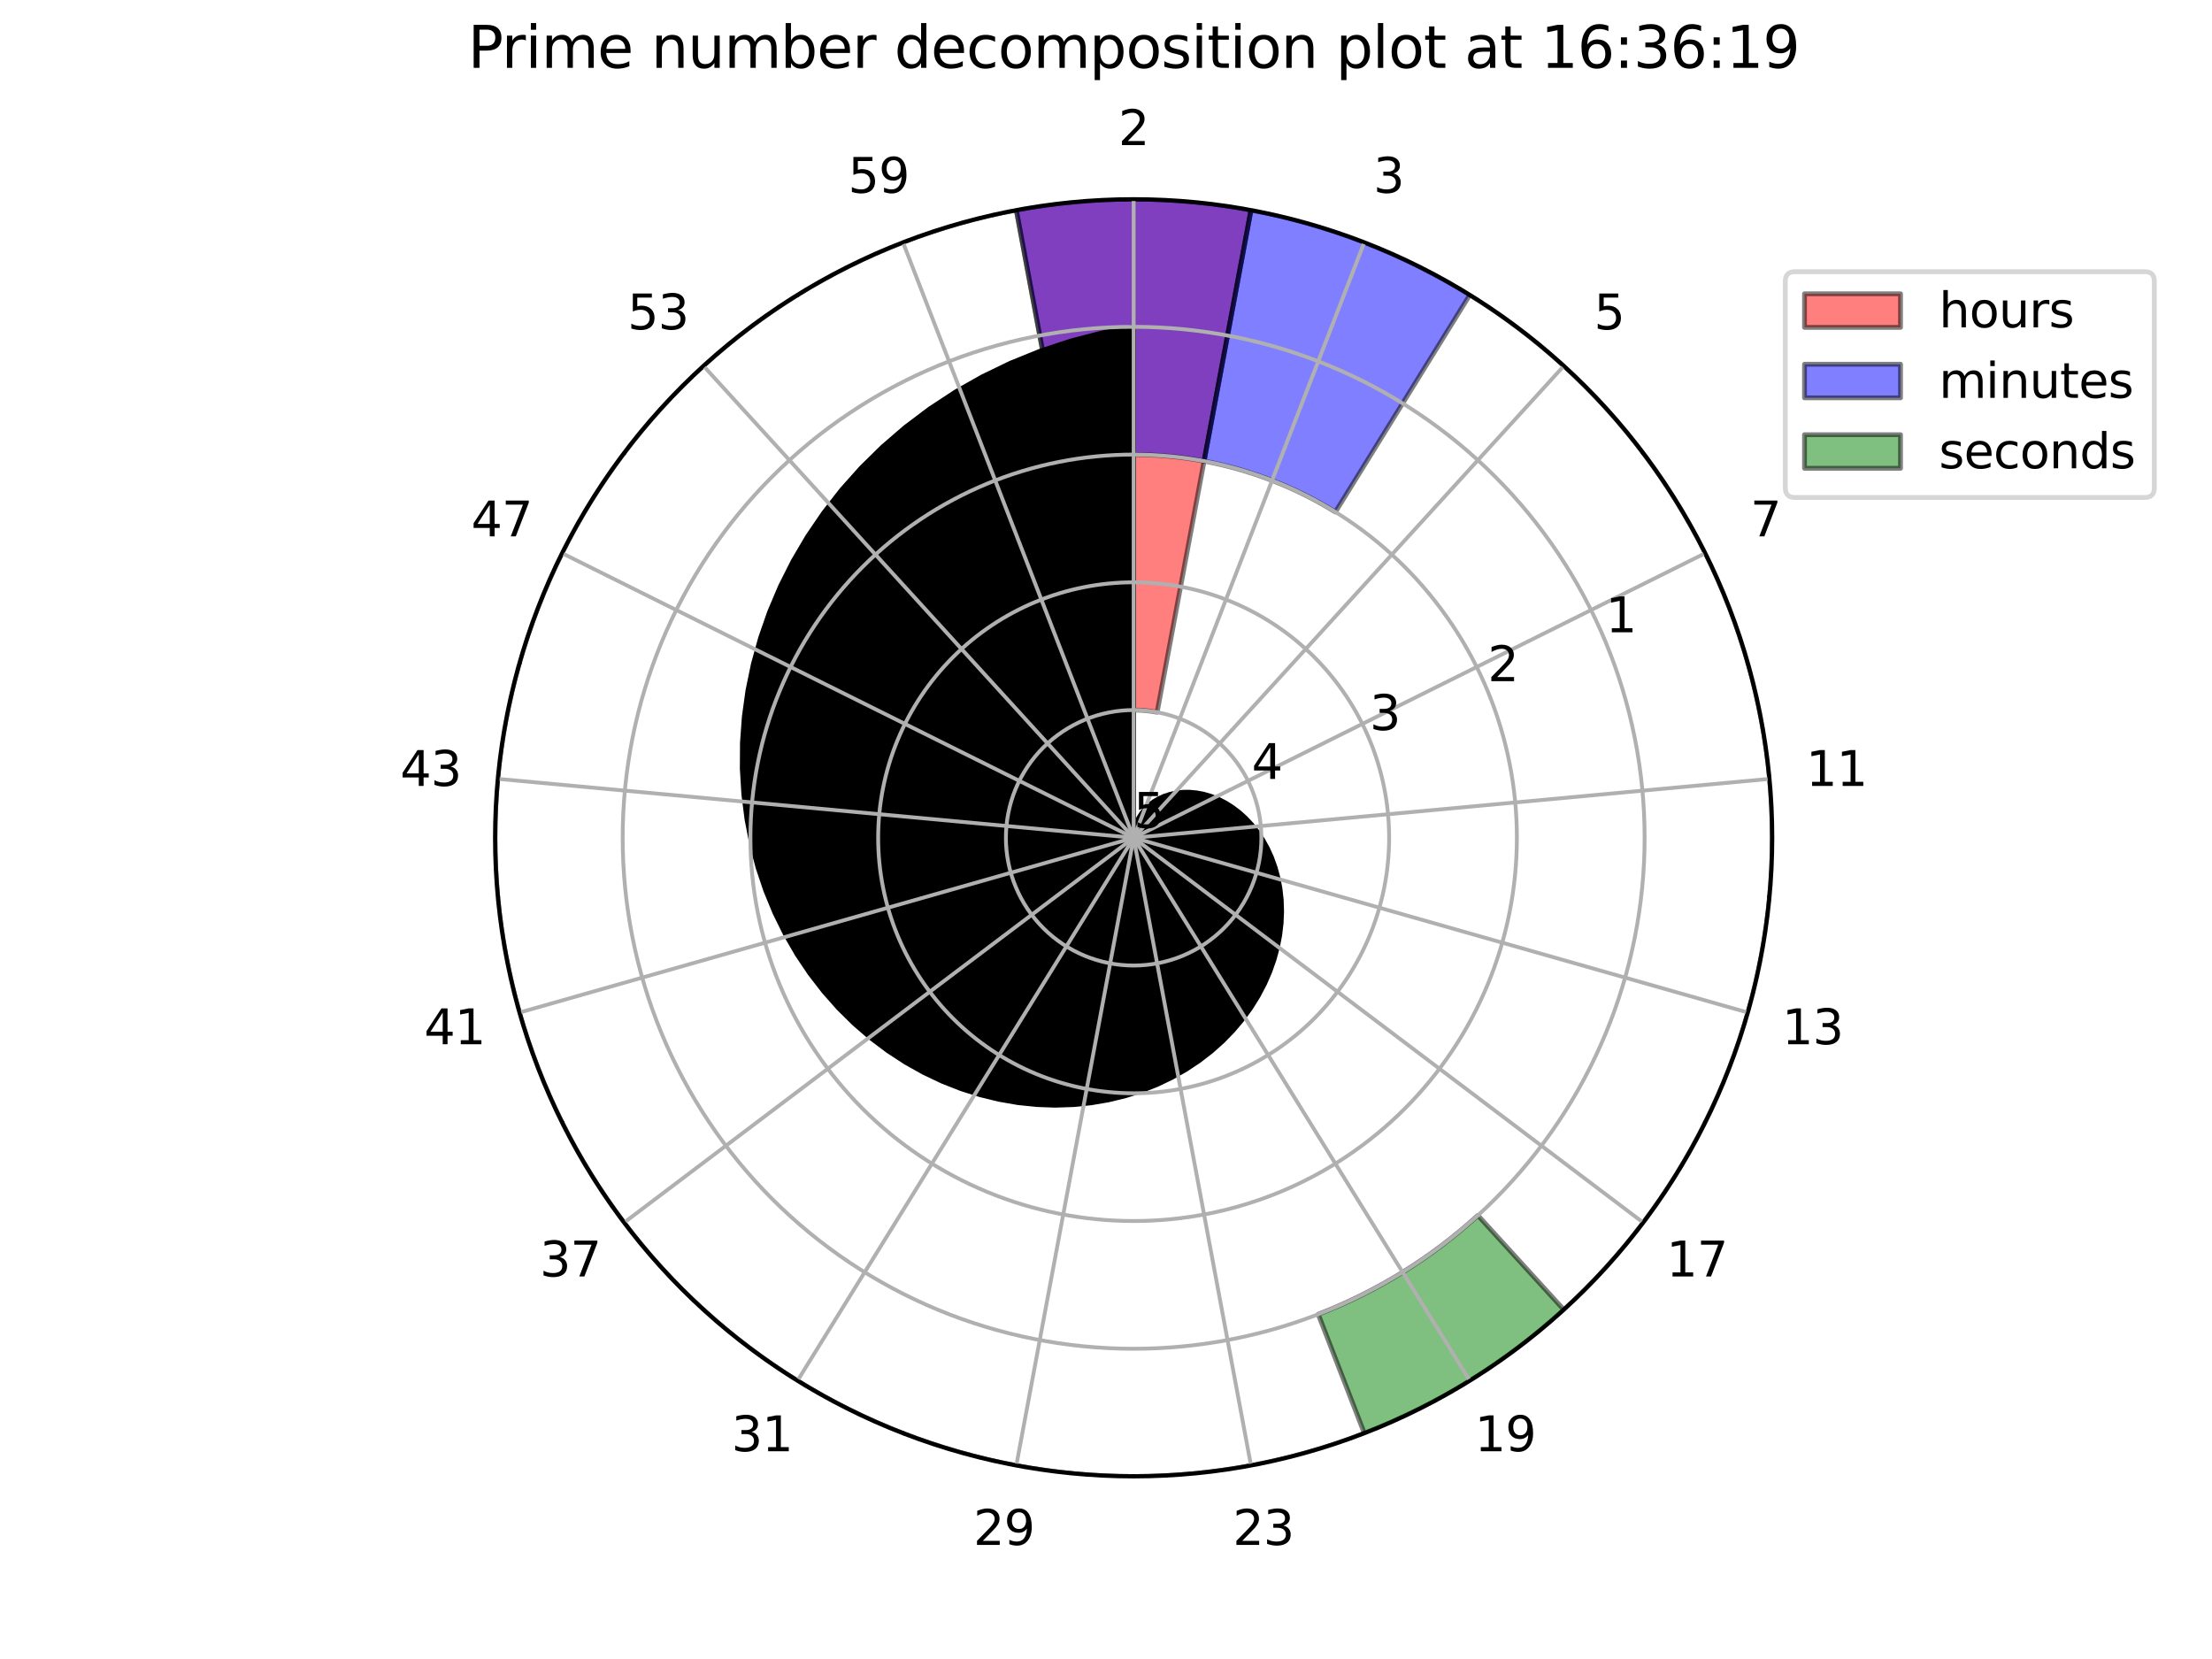 <?xml version="1.0" encoding="utf-8" standalone="no"?>
<!DOCTYPE svg PUBLIC "-//W3C//DTD SVG 1.1//EN"
  "http://www.w3.org/Graphics/SVG/1.1/DTD/svg11.dtd">
<svg xmlns:xlink="http://www.w3.org/1999/xlink" width="460.8pt" height="345.6pt" viewBox="0 0 460.8 345.6" xmlns="http://www.w3.org/2000/svg" version="1.1">
 <defs>
  <style type="text/css">*{stroke-linejoin: round; stroke-linecap: butt}</style>
 </defs>
 <g id="figure_1">
  <g id="patch_1">
   <path d="M 0 345.6 
L 460.8 345.6 
L 460.8 0 
L 0 0 
z
" style="fill: #ffffff"/>
  </g>
  <g id="axes_1">
   <g id="patch_2">
    <path d="M 369.216 174.528 
C 369.216 157.055 365.774 139.752 359.088 123.61 
C 352.401 107.467 342.6 92.798 330.245 80.443 
C 317.89 68.088 303.221 58.287 287.078 51.6 
C 270.936 44.914 253.633 41.472 236.16 41.472 
C 218.687 41.472 201.384 44.914 185.242 51.6 
C 169.099 58.287 154.43 68.088 142.075 80.443 
C 129.72 92.798 119.919 107.467 113.232 123.61 
C 106.546 139.752 103.104 157.055 103.104 174.528 
C 103.104 192.001 106.546 209.304 113.232 225.446 
C 119.919 241.589 129.72 256.258 142.075 268.613 
C 154.43 280.968 169.099 290.769 185.242 297.456 
C 201.384 304.142 218.687 307.584 236.16 307.584 
C 253.633 307.584 270.936 304.142 287.078 297.456 
C 303.221 290.769 317.89 280.968 330.245 268.613 
C 342.6 256.258 352.401 241.589 359.088 225.446 
C 365.774 209.304 369.216 192.001 369.216 174.528 
M 236.16 174.528 
C 236.16 174.528 236.16 174.528 236.16 174.528 
C 236.16 174.528 236.16 174.528 236.16 174.528 
C 236.16 174.528 236.16 174.528 236.16 174.528 
C 236.16 174.528 236.16 174.528 236.16 174.528 
C 236.16 174.528 236.16 174.528 236.16 174.528 
C 236.16 174.528 236.16 174.528 236.16 174.528 
C 236.16 174.528 236.16 174.528 236.16 174.528 
C 236.16 174.528 236.16 174.528 236.16 174.528 
C 236.16 174.528 236.16 174.528 236.16 174.528 
C 236.16 174.528 236.16 174.528 236.16 174.528 
C 236.16 174.528 236.16 174.528 236.16 174.528 
C 236.16 174.528 236.16 174.528 236.16 174.528 
C 236.16 174.528 236.16 174.528 236.16 174.528 
C 236.16 174.528 236.16 174.528 236.16 174.528 
C 236.16 174.528 236.16 174.528 236.16 174.528 
C 236.16 174.528 236.16 174.528 236.16 174.528 
z
" style="fill: #ffffff"/>
   </g>
   <g id="patch_3">
    <path d="M 260.609 43.738 
C 252.547 42.23 244.362 41.472 236.16 41.472 
C 227.958 41.472 219.773 42.23 211.711 43.738 
L 231.27 148.37 
C 232.883 148.068 234.52 147.917 236.16 147.917 
C 237.8 147.917 239.437 148.068 241.05 148.37 
z
" clip-path="url(#pd2ac10cad8)" style="fill: #ff0000; opacity: 0.5; stroke: #000000; stroke-linejoin: miter"/>
   </g>
   <g id="patch_4">
    <path d="M 306.205 61.402 
C 299.231 57.084 291.874 53.42 284.225 50.457 
C 276.577 47.494 268.671 45.245 260.609 43.738 
L 260.609 43.738 
C 268.671 45.245 276.577 47.494 284.225 50.457 
C 291.874 53.42 299.231 57.084 306.205 61.402 
z
" clip-path="url(#pd2ac10cad8)" style="fill: #ff0000; opacity: 0.5; stroke: #000000; stroke-linejoin: miter"/>
   </g>
   <g id="patch_5">
    <path d="M 342.341 94.344 
C 337.398 87.798 331.861 81.724 325.799 76.198 
C 319.738 70.673 313.178 65.719 306.205 61.402 
L 306.205 61.402 
C 313.178 65.719 319.738 70.673 325.799 76.198 
C 331.861 81.724 337.398 87.798 342.341 94.344 
z
" clip-path="url(#pd2ac10cad8)" style="fill: #ff0000; opacity: 0.5; stroke: #000000; stroke-linejoin: miter"/>
   </g>
   <g id="patch_6">
    <path d="M 364.137 138.115 
C 361.892 130.227 358.923 122.562 355.267 115.22 
C 351.611 107.878 347.284 100.889 342.341 94.344 
L 342.341 94.344 
C 347.284 100.889 351.611 107.878 355.267 115.22 
C 358.923 122.562 361.892 130.227 364.137 138.115 
z
" clip-path="url(#pd2ac10cad8)" style="fill: #ff0000; opacity: 0.5; stroke: #000000; stroke-linejoin: miter"/>
   </g>
   <g id="patch_7">
    <path d="M 368.648 186.805 
C 369.405 178.638 369.405 170.418 368.648 162.251 
C 367.892 154.084 366.381 146.004 364.137 138.115 
L 364.137 138.115 
C 366.381 146.004 367.892 154.084 368.648 162.251 
C 369.405 170.418 369.405 178.638 368.648 186.805 
z
" clip-path="url(#pd2ac10cad8)" style="fill: #ff0000; opacity: 0.5; stroke: #000000; stroke-linejoin: miter"/>
   </g>
   <g id="patch_8">
    <path d="M 355.267 233.836 
C 358.923 226.494 361.892 218.829 364.137 210.941 
C 366.381 203.052 367.892 194.972 368.648 186.805 
L 368.648 186.805 
C 367.892 194.972 366.381 203.052 364.137 210.941 
C 361.892 218.829 358.923 226.494 355.267 233.836 
z
" clip-path="url(#pd2ac10cad8)" style="fill: #ff0000; opacity: 0.5; stroke: #000000; stroke-linejoin: miter"/>
   </g>
   <g id="patch_9">
    <path d="M 325.799 272.858 
C 331.861 267.332 337.398 261.258 342.341 254.712 
C 347.284 248.167 351.611 241.178 355.267 233.836 
L 355.267 233.836 
C 351.611 241.178 347.284 248.167 342.341 254.712 
C 337.398 261.258 331.861 267.332 325.799 272.858 
z
" clip-path="url(#pd2ac10cad8)" style="fill: #ff0000; opacity: 0.5; stroke: #000000; stroke-linejoin: miter"/>
   </g>
   <g id="patch_10">
    <path d="M 284.225 298.599 
C 291.874 295.636 299.231 291.972 306.205 287.654 
C 313.178 283.337 319.738 278.383 325.799 272.858 
L 325.799 272.858 
C 319.738 278.383 313.178 283.337 306.205 287.654 
C 299.231 291.972 291.874 295.636 284.225 298.599 
z
" clip-path="url(#pd2ac10cad8)" style="fill: #ff0000; opacity: 0.5; stroke: #000000; stroke-linejoin: miter"/>
   </g>
   <g id="patch_11">
    <path d="M 236.16 307.584 
C 244.362 307.584 252.547 306.826 260.609 305.318 
C 268.671 303.811 276.577 301.562 284.225 298.599 
L 284.225 298.599 
C 276.577 301.562 268.671 303.811 260.609 305.318 
C 252.547 306.826 244.362 307.584 236.16 307.584 
z
" clip-path="url(#pd2ac10cad8)" style="fill: #ff0000; opacity: 0.5; stroke: #000000; stroke-linejoin: miter"/>
   </g>
   <g id="patch_12">
    <path d="M 188.095 298.599 
C 195.743 301.562 203.649 303.811 211.711 305.318 
C 219.773 306.826 227.958 307.584 236.16 307.584 
L 236.16 307.584 
C 227.958 307.584 219.773 306.826 211.711 305.318 
C 203.649 303.811 195.743 301.562 188.095 298.599 
z
" clip-path="url(#pd2ac10cad8)" style="fill: #ff0000; opacity: 0.5; stroke: #000000; stroke-linejoin: miter"/>
   </g>
   <g id="patch_13">
    <path d="M 146.521 272.858 
C 152.582 278.383 159.142 283.337 166.115 287.654 
C 173.089 291.972 180.446 295.636 188.095 298.599 
L 188.095 298.599 
C 180.446 295.636 173.089 291.972 166.115 287.654 
C 159.142 283.337 152.582 278.383 146.521 272.858 
z
" clip-path="url(#pd2ac10cad8)" style="fill: #ff0000; opacity: 0.5; stroke: #000000; stroke-linejoin: miter"/>
   </g>
   <g id="patch_14">
    <path d="M 117.053 233.836 
C 120.709 241.178 125.036 248.167 129.979 254.712 
C 134.922 261.258 140.459 267.332 146.521 272.858 
L 146.521 272.858 
C 140.459 267.332 134.922 261.258 129.979 254.712 
C 125.036 248.167 120.709 241.178 117.053 233.836 
z
" clip-path="url(#pd2ac10cad8)" style="fill: #ff0000; opacity: 0.5; stroke: #000000; stroke-linejoin: miter"/>
   </g>
   <g id="patch_15">
    <path d="M 103.672 186.805 
C 104.428 194.972 105.939 203.052 108.183 210.941 
C 110.428 218.829 113.397 226.494 117.053 233.836 
L 117.053 233.836 
C 113.397 226.494 110.428 218.829 108.183 210.941 
C 105.939 203.052 104.428 194.972 103.672 186.805 
z
" clip-path="url(#pd2ac10cad8)" style="fill: #ff0000; opacity: 0.5; stroke: #000000; stroke-linejoin: miter"/>
   </g>
   <g id="patch_16">
    <path d="M 108.183 138.115 
C 105.939 146.004 104.428 154.084 103.672 162.251 
C 102.915 170.418 102.915 178.638 103.672 186.805 
L 103.672 186.805 
C 102.915 178.638 102.915 170.418 103.672 162.251 
C 104.428 154.084 105.939 146.004 108.183 138.115 
z
" clip-path="url(#pd2ac10cad8)" style="fill: #ff0000; opacity: 0.5; stroke: #000000; stroke-linejoin: miter"/>
   </g>
   <g id="patch_17">
    <path d="M 129.979 94.344 
C 125.036 100.889 120.709 107.878 117.053 115.22 
C 113.397 122.562 110.428 130.227 108.183 138.115 
L 108.183 138.115 
C 110.428 130.227 113.397 122.562 117.053 115.22 
C 120.709 107.878 125.036 100.889 129.979 94.344 
z
" clip-path="url(#pd2ac10cad8)" style="fill: #ff0000; opacity: 0.5; stroke: #000000; stroke-linejoin: miter"/>
   </g>
   <g id="patch_18">
    <path d="M 166.115 61.402 
C 159.142 65.719 152.582 70.673 146.521 76.198 
C 140.459 81.724 134.922 87.798 129.979 94.344 
L 129.979 94.344 
C 134.922 87.798 140.459 81.724 146.521 76.198 
C 152.582 70.673 159.142 65.719 166.115 61.402 
z
" clip-path="url(#pd2ac10cad8)" style="fill: #ff0000; opacity: 0.5; stroke: #000000; stroke-linejoin: miter"/>
   </g>
   <g id="patch_19">
    <path d="M 211.711 43.738 
C 203.649 45.245 195.743 47.494 188.095 50.457 
C 180.446 53.42 173.089 57.084 166.115 61.402 
L 166.115 61.402 
C 173.089 57.084 180.446 53.42 188.095 50.457 
C 195.743 47.494 203.649 45.245 211.711 43.738 
z
" clip-path="url(#pd2ac10cad8)" style="fill: #ff0000; opacity: 0.5; stroke: #000000; stroke-linejoin: miter"/>
   </g>
   <g id="patch_20">
    <path d="M 260.609 43.738 
C 252.547 42.23 244.362 41.472 236.16 41.472 
C 227.958 41.472 219.773 42.23 211.711 43.738 
L 221.491 96.054 
C 226.328 95.149 231.239 94.694 236.16 94.694 
C 241.081 94.694 245.992 95.149 250.829 96.054 
z
" clip-path="url(#pd2ac10cad8)" style="fill: #0000ff; opacity: 0.5; stroke: #000000; stroke-linejoin: miter"/>
   </g>
   <g id="patch_21">
    <path d="M 306.205 61.402 
C 299.231 57.084 291.874 53.42 284.225 50.457 
C 276.577 47.494 268.671 45.245 260.609 43.738 
L 250.829 96.054 
C 255.667 96.958 260.41 98.308 264.999 100.085 
C 269.588 101.863 274.003 104.061 278.187 106.652 
z
" clip-path="url(#pd2ac10cad8)" style="fill: #0000ff; opacity: 0.5; stroke: #000000; stroke-linejoin: miter"/>
   </g>
   <g id="patch_22">
    <path d="M 342.341 94.344 
C 337.398 87.798 331.861 81.724 325.799 76.198 
C 319.738 70.673 313.178 65.719 306.205 61.402 
L 306.205 61.402 
C 313.178 65.719 319.738 70.673 325.799 76.198 
C 331.861 81.724 337.398 87.798 342.341 94.344 
z
" clip-path="url(#pd2ac10cad8)" style="fill: #0000ff; opacity: 0.5; stroke: #000000; stroke-linejoin: miter"/>
   </g>
   <g id="patch_23">
    <path d="M 364.137 138.115 
C 361.892 130.227 358.923 122.562 355.267 115.22 
C 351.611 107.878 347.284 100.889 342.341 94.344 
L 342.341 94.344 
C 347.284 100.889 351.611 107.878 355.267 115.22 
C 358.923 122.562 361.892 130.227 364.137 138.115 
z
" clip-path="url(#pd2ac10cad8)" style="fill: #0000ff; opacity: 0.5; stroke: #000000; stroke-linejoin: miter"/>
   </g>
   <g id="patch_24">
    <path d="M 368.648 186.805 
C 369.405 178.638 369.405 170.418 368.648 162.251 
C 367.892 154.084 366.381 146.004 364.137 138.115 
L 364.137 138.115 
C 366.381 146.004 367.892 154.084 368.648 162.251 
C 369.405 170.418 369.405 178.638 368.648 186.805 
z
" clip-path="url(#pd2ac10cad8)" style="fill: #0000ff; opacity: 0.5; stroke: #000000; stroke-linejoin: miter"/>
   </g>
   <g id="patch_25">
    <path d="M 355.267 233.836 
C 358.923 226.494 361.892 218.829 364.137 210.941 
C 366.381 203.052 367.892 194.972 368.648 186.805 
L 368.648 186.805 
C 367.892 194.972 366.381 203.052 364.137 210.941 
C 361.892 218.829 358.923 226.494 355.267 233.836 
z
" clip-path="url(#pd2ac10cad8)" style="fill: #0000ff; opacity: 0.5; stroke: #000000; stroke-linejoin: miter"/>
   </g>
   <g id="patch_26">
    <path d="M 325.799 272.858 
C 331.861 267.332 337.398 261.258 342.341 254.712 
C 347.284 248.167 351.611 241.178 355.267 233.836 
L 355.267 233.836 
C 351.611 241.178 347.284 248.167 342.341 254.712 
C 337.398 261.258 331.861 267.332 325.799 272.858 
z
" clip-path="url(#pd2ac10cad8)" style="fill: #0000ff; opacity: 0.5; stroke: #000000; stroke-linejoin: miter"/>
   </g>
   <g id="patch_27">
    <path d="M 284.225 298.599 
C 291.874 295.636 299.231 291.972 306.205 287.654 
C 313.178 283.337 319.738 278.383 325.799 272.858 
L 325.799 272.858 
C 319.738 278.383 313.178 283.337 306.205 287.654 
C 299.231 291.972 291.874 295.636 284.225 298.599 
z
" clip-path="url(#pd2ac10cad8)" style="fill: #0000ff; opacity: 0.5; stroke: #000000; stroke-linejoin: miter"/>
   </g>
   <g id="patch_28">
    <path d="M 236.16 307.584 
C 244.362 307.584 252.547 306.826 260.609 305.318 
C 268.671 303.811 276.577 301.562 284.225 298.599 
L 284.225 298.599 
C 276.577 301.562 268.671 303.811 260.609 305.318 
C 252.547 306.826 244.362 307.584 236.16 307.584 
z
" clip-path="url(#pd2ac10cad8)" style="fill: #0000ff; opacity: 0.5; stroke: #000000; stroke-linejoin: miter"/>
   </g>
   <g id="patch_29">
    <path d="M 188.095 298.599 
C 195.743 301.562 203.649 303.811 211.711 305.318 
C 219.773 306.826 227.958 307.584 236.16 307.584 
L 236.16 307.584 
C 227.958 307.584 219.773 306.826 211.711 305.318 
C 203.649 303.811 195.743 301.562 188.095 298.599 
z
" clip-path="url(#pd2ac10cad8)" style="fill: #0000ff; opacity: 0.5; stroke: #000000; stroke-linejoin: miter"/>
   </g>
   <g id="patch_30">
    <path d="M 146.521 272.858 
C 152.582 278.383 159.142 283.337 166.115 287.654 
C 173.089 291.972 180.446 295.636 188.095 298.599 
L 188.095 298.599 
C 180.446 295.636 173.089 291.972 166.115 287.654 
C 159.142 283.337 152.582 278.383 146.521 272.858 
z
" clip-path="url(#pd2ac10cad8)" style="fill: #0000ff; opacity: 0.5; stroke: #000000; stroke-linejoin: miter"/>
   </g>
   <g id="patch_31">
    <path d="M 117.053 233.836 
C 120.709 241.178 125.036 248.167 129.979 254.712 
C 134.922 261.258 140.459 267.332 146.521 272.858 
L 146.521 272.858 
C 140.459 267.332 134.922 261.258 129.979 254.712 
C 125.036 248.167 120.709 241.178 117.053 233.836 
z
" clip-path="url(#pd2ac10cad8)" style="fill: #0000ff; opacity: 0.5; stroke: #000000; stroke-linejoin: miter"/>
   </g>
   <g id="patch_32">
    <path d="M 103.672 186.805 
C 104.428 194.972 105.939 203.052 108.183 210.941 
C 110.428 218.829 113.397 226.494 117.053 233.836 
L 117.053 233.836 
C 113.397 226.494 110.428 218.829 108.183 210.941 
C 105.939 203.052 104.428 194.972 103.672 186.805 
z
" clip-path="url(#pd2ac10cad8)" style="fill: #0000ff; opacity: 0.5; stroke: #000000; stroke-linejoin: miter"/>
   </g>
   <g id="patch_33">
    <path d="M 108.183 138.115 
C 105.939 146.004 104.428 154.084 103.672 162.251 
C 102.915 170.418 102.915 178.638 103.672 186.805 
L 103.672 186.805 
C 102.915 178.638 102.915 170.418 103.672 162.251 
C 104.428 154.084 105.939 146.004 108.183 138.115 
z
" clip-path="url(#pd2ac10cad8)" style="fill: #0000ff; opacity: 0.5; stroke: #000000; stroke-linejoin: miter"/>
   </g>
   <g id="patch_34">
    <path d="M 129.979 94.344 
C 125.036 100.889 120.709 107.878 117.053 115.22 
C 113.397 122.562 110.428 130.227 108.183 138.115 
L 108.183 138.115 
C 110.428 130.227 113.397 122.562 117.053 115.22 
C 120.709 107.878 125.036 100.889 129.979 94.344 
z
" clip-path="url(#pd2ac10cad8)" style="fill: #0000ff; opacity: 0.5; stroke: #000000; stroke-linejoin: miter"/>
   </g>
   <g id="patch_35">
    <path d="M 166.115 61.402 
C 159.142 65.719 152.582 70.673 146.521 76.198 
C 140.459 81.724 134.922 87.798 129.979 94.344 
L 129.979 94.344 
C 134.922 87.798 140.459 81.724 146.521 76.198 
C 152.582 70.673 159.142 65.719 166.115 61.402 
z
" clip-path="url(#pd2ac10cad8)" style="fill: #0000ff; opacity: 0.5; stroke: #000000; stroke-linejoin: miter"/>
   </g>
   <g id="patch_36">
    <path d="M 211.711 43.738 
C 203.649 45.245 195.743 47.494 188.095 50.457 
C 180.446 53.42 173.089 57.084 166.115 61.402 
L 166.115 61.402 
C 173.089 57.084 180.446 53.42 188.095 50.457 
C 195.743 47.494 203.649 45.245 211.711 43.738 
z
" clip-path="url(#pd2ac10cad8)" style="fill: #0000ff; opacity: 0.5; stroke: #000000; stroke-linejoin: miter"/>
   </g>
   <g id="patch_37">
    <path d="M 260.609 43.738 
C 252.547 42.23 244.362 41.472 236.16 41.472 
C 227.958 41.472 219.773 42.23 211.711 43.738 
L 211.711 43.738 
C 219.773 42.23 227.958 41.472 236.16 41.472 
C 244.362 41.472 252.547 42.23 260.609 43.738 
z
" clip-path="url(#pd2ac10cad8)" style="fill: #008000; opacity: 0.5; stroke: #000000; stroke-linejoin: miter"/>
   </g>
   <g id="patch_38">
    <path d="M 306.205 61.402 
C 299.231 57.084 291.874 53.42 284.225 50.457 
C 276.577 47.494 268.671 45.245 260.609 43.738 
L 260.609 43.738 
C 268.671 45.245 276.577 47.494 284.225 50.457 
C 291.874 53.42 299.231 57.084 306.205 61.402 
z
" clip-path="url(#pd2ac10cad8)" style="fill: #008000; opacity: 0.5; stroke: #000000; stroke-linejoin: miter"/>
   </g>
   <g id="patch_39">
    <path d="M 342.341 94.344 
C 337.398 87.798 331.861 81.724 325.799 76.198 
C 319.738 70.673 313.178 65.719 306.205 61.402 
L 306.205 61.402 
C 313.178 65.719 319.738 70.673 325.799 76.198 
C 331.861 81.724 337.398 87.798 342.341 94.344 
z
" clip-path="url(#pd2ac10cad8)" style="fill: #008000; opacity: 0.5; stroke: #000000; stroke-linejoin: miter"/>
   </g>
   <g id="patch_40">
    <path d="M 364.137 138.115 
C 361.892 130.227 358.923 122.562 355.267 115.22 
C 351.611 107.878 347.284 100.889 342.341 94.344 
L 342.341 94.344 
C 347.284 100.889 351.611 107.878 355.267 115.22 
C 358.923 122.562 361.892 130.227 364.137 138.115 
z
" clip-path="url(#pd2ac10cad8)" style="fill: #008000; opacity: 0.5; stroke: #000000; stroke-linejoin: miter"/>
   </g>
   <g id="patch_41">
    <path d="M 368.648 186.805 
C 369.405 178.638 369.405 170.418 368.648 162.251 
C 367.892 154.084 366.381 146.004 364.137 138.115 
L 364.137 138.115 
C 366.381 146.004 367.892 154.084 368.648 162.251 
C 369.405 170.418 369.405 178.638 368.648 186.805 
z
" clip-path="url(#pd2ac10cad8)" style="fill: #008000; opacity: 0.5; stroke: #000000; stroke-linejoin: miter"/>
   </g>
   <g id="patch_42">
    <path d="M 355.267 233.836 
C 358.923 226.494 361.892 218.829 364.137 210.941 
C 366.381 203.052 367.892 194.972 368.648 186.805 
L 368.648 186.805 
C 367.892 194.972 366.381 203.052 364.137 210.941 
C 361.892 218.829 358.923 226.494 355.267 233.836 
z
" clip-path="url(#pd2ac10cad8)" style="fill: #008000; opacity: 0.5; stroke: #000000; stroke-linejoin: miter"/>
   </g>
   <g id="patch_43">
    <path d="M 325.799 272.858 
C 331.861 267.332 337.398 261.258 342.341 254.712 
C 347.284 248.167 351.611 241.178 355.267 233.836 
L 355.267 233.836 
C 351.611 241.178 347.284 248.167 342.341 254.712 
C 337.398 261.258 331.861 267.332 325.799 272.858 
z
" clip-path="url(#pd2ac10cad8)" style="fill: #008000; opacity: 0.5; stroke: #000000; stroke-linejoin: miter"/>
   </g>
   <g id="patch_44">
    <path d="M 284.225 298.599 
C 291.874 295.636 299.231 291.972 306.205 287.654 
C 313.178 283.337 319.738 278.383 325.799 272.858 
L 307.871 253.192 
C 303.022 257.612 297.775 261.575 292.196 265.029 
C 286.617 268.483 280.731 271.414 274.612 273.785 
z
" clip-path="url(#pd2ac10cad8)" style="fill: #008000; opacity: 0.5; stroke: #000000; stroke-linejoin: miter"/>
   </g>
   <g id="patch_45">
    <path d="M 236.16 307.584 
C 244.362 307.584 252.547 306.826 260.609 305.318 
C 268.671 303.811 276.577 301.562 284.225 298.599 
L 284.225 298.599 
C 276.577 301.562 268.671 303.811 260.609 305.318 
C 252.547 306.826 244.362 307.584 236.16 307.584 
z
" clip-path="url(#pd2ac10cad8)" style="fill: #008000; opacity: 0.5; stroke: #000000; stroke-linejoin: miter"/>
   </g>
   <g id="patch_46">
    <path d="M 188.095 298.599 
C 195.743 301.562 203.649 303.811 211.711 305.318 
C 219.773 306.826 227.958 307.584 236.16 307.584 
L 236.16 307.584 
C 227.958 307.584 219.773 306.826 211.711 305.318 
C 203.649 303.811 195.743 301.562 188.095 298.599 
z
" clip-path="url(#pd2ac10cad8)" style="fill: #008000; opacity: 0.5; stroke: #000000; stroke-linejoin: miter"/>
   </g>
   <g id="patch_47">
    <path d="M 146.521 272.858 
C 152.582 278.383 159.142 283.337 166.115 287.654 
C 173.089 291.972 180.446 295.636 188.095 298.599 
L 188.095 298.599 
C 180.446 295.636 173.089 291.972 166.115 287.654 
C 159.142 283.337 152.582 278.383 146.521 272.858 
z
" clip-path="url(#pd2ac10cad8)" style="fill: #008000; opacity: 0.5; stroke: #000000; stroke-linejoin: miter"/>
   </g>
   <g id="patch_48">
    <path d="M 117.053 233.836 
C 120.709 241.178 125.036 248.167 129.979 254.712 
C 134.922 261.258 140.459 267.332 146.521 272.858 
L 146.521 272.858 
C 140.459 267.332 134.922 261.258 129.979 254.712 
C 125.036 248.167 120.709 241.178 117.053 233.836 
z
" clip-path="url(#pd2ac10cad8)" style="fill: #008000; opacity: 0.5; stroke: #000000; stroke-linejoin: miter"/>
   </g>
   <g id="patch_49">
    <path d="M 103.672 186.805 
C 104.428 194.972 105.939 203.052 108.183 210.941 
C 110.428 218.829 113.397 226.494 117.053 233.836 
L 117.053 233.836 
C 113.397 226.494 110.428 218.829 108.183 210.941 
C 105.939 203.052 104.428 194.972 103.672 186.805 
z
" clip-path="url(#pd2ac10cad8)" style="fill: #008000; opacity: 0.5; stroke: #000000; stroke-linejoin: miter"/>
   </g>
   <g id="patch_50">
    <path d="M 108.183 138.115 
C 105.939 146.004 104.428 154.084 103.672 162.251 
C 102.915 170.418 102.915 178.638 103.672 186.805 
L 103.672 186.805 
C 102.915 178.638 102.915 170.418 103.672 162.251 
C 104.428 154.084 105.939 146.004 108.183 138.115 
z
" clip-path="url(#pd2ac10cad8)" style="fill: #008000; opacity: 0.5; stroke: #000000; stroke-linejoin: miter"/>
   </g>
   <g id="patch_51">
    <path d="M 129.979 94.344 
C 125.036 100.889 120.709 107.878 117.053 115.22 
C 113.397 122.562 110.428 130.227 108.183 138.115 
L 108.183 138.115 
C 110.428 130.227 113.397 122.562 117.053 115.22 
C 120.709 107.878 125.036 100.889 129.979 94.344 
z
" clip-path="url(#pd2ac10cad8)" style="fill: #008000; opacity: 0.5; stroke: #000000; stroke-linejoin: miter"/>
   </g>
   <g id="patch_52">
    <path d="M 166.115 61.402 
C 159.142 65.719 152.582 70.673 146.521 76.198 
C 140.459 81.724 134.922 87.798 129.979 94.344 
L 129.979 94.344 
C 134.922 87.798 140.459 81.724 146.521 76.198 
C 152.582 70.673 159.142 65.719 166.115 61.402 
z
" clip-path="url(#pd2ac10cad8)" style="fill: #008000; opacity: 0.5; stroke: #000000; stroke-linejoin: miter"/>
   </g>
   <g id="patch_53">
    <path d="M 211.711 43.738 
C 203.649 45.245 195.743 47.494 188.095 50.457 
C 180.446 53.42 173.089 57.084 166.115 61.402 
L 166.115 61.402 
C 173.089 57.084 180.446 53.42 188.095 50.457 
C 195.743 47.494 203.649 45.245 211.711 43.738 
z
" clip-path="url(#pd2ac10cad8)" style="fill: #008000; opacity: 0.5; stroke: #000000; stroke-linejoin: miter"/>
   </g>
   <g id="PolyCollection_1">
    <defs>
     <path id="m008c1d22e5" d="M 236.16 -171.072 
L 236.16 -277.517 
L 229.477 -276.229 
L 222.957 -274.527 
L 216.626 -272.426 
L 210.507 -269.942 
L 204.623 -267.095 
L 198.996 -263.903 
L 193.645 -260.388 
L 188.589 -256.572 
L 183.843 -252.478 
L 179.423 -248.131 
L 175.341 -243.553 
L 171.608 -238.772 
L 168.234 -233.812 
L 165.226 -228.699 
L 162.59 -223.461 
L 160.329 -218.122 
L 158.445 -212.71 
L 156.939 -207.251 
L 155.808 -201.77 
L 155.05 -196.293 
L 154.658 -190.844 
L 154.627 -185.448 
L 154.948 -180.129 
L 155.611 -174.909 
L 156.605 -169.81 
L 157.917 -164.852 
L 159.534 -160.055 
L 161.439 -155.437 
L 163.617 -151.016 
L 166.052 -146.807 
L 168.723 -142.825 
L 171.614 -139.082 
L 174.704 -135.59 
L 177.973 -132.36 
L 181.401 -129.398 
L 184.967 -126.713 
L 188.65 -124.31 
L 192.428 -122.192 
L 196.281 -120.362 
L 200.188 -118.821 
L 204.126 -117.567 
L 208.077 -116.598 
L 212.019 -115.912 
L 215.934 -115.502 
L 219.802 -115.363 
L 223.605 -115.487 
L 227.326 -115.864 
L 230.948 -116.485 
L 234.454 -117.339 
L 237.832 -118.414 
L 241.066 -119.696 
L 244.145 -121.172 
L 247.056 -122.828 
L 249.791 -124.648 
L 252.341 -126.616 
L 254.696 -128.717 
L 256.853 -130.934 
L 258.805 -133.249 
L 260.548 -135.647 
L 262.081 -138.111 
L 263.403 -140.622 
L 264.513 -143.166 
L 265.413 -145.724 
L 266.106 -148.282 
L 266.596 -150.822 
L 266.888 -153.331 
L 266.988 -155.793 
L 266.903 -158.195 
L 266.642 -160.522 
L 266.213 -162.763 
L 265.627 -164.906 
L 264.895 -166.941 
L 264.027 -168.857 
L 263.037 -170.646 
L 261.936 -172.3 
L 260.737 -173.813 
L 259.455 -175.18 
L 258.103 -176.395 
L 256.694 -177.457 
L 255.244 -178.363 
L 253.765 -179.112 
L 252.272 -179.704 
L 250.778 -180.142 
L 249.297 -180.427 
L 247.843 -180.564 
L 246.428 -180.556 
L 245.064 -180.41 
L 243.762 -180.132 
L 242.535 -179.73 
L 241.392 -179.213 
L 240.342 -178.589 
L 239.395 -177.868 
L 238.558 -177.061 
L 237.837 -176.18 
L 237.24 -175.235 
L 236.77 -174.239 
L 236.432 -173.205 
L 236.228 -172.145 
L 236.16 -171.072 
L 236.16 -171.072 
L 236.16 -171.072 
L 236.16 -171.072 
L 236.16 -171.072 
L 236.16 -171.072 
L 236.16 -171.072 
L 236.16 -171.072 
L 236.16 -171.072 
L 236.16 -171.072 
L 236.16 -171.072 
L 236.16 -171.072 
L 236.16 -171.072 
L 236.16 -171.072 
L 236.16 -171.072 
L 236.16 -171.072 
L 236.16 -171.072 
L 236.16 -171.072 
L 236.16 -171.072 
L 236.16 -171.072 
L 236.16 -171.072 
L 236.16 -171.072 
L 236.16 -171.072 
L 236.16 -171.072 
L 236.16 -171.072 
L 236.16 -171.072 
L 236.16 -171.072 
L 236.16 -171.072 
L 236.16 -171.072 
L 236.16 -171.072 
L 236.16 -171.072 
L 236.16 -171.072 
L 236.16 -171.072 
L 236.16 -171.072 
L 236.16 -171.072 
L 236.16 -171.072 
L 236.16 -171.072 
L 236.16 -171.072 
L 236.16 -171.072 
L 236.16 -171.072 
L 236.16 -171.072 
L 236.16 -171.072 
L 236.16 -171.072 
L 236.16 -171.072 
L 236.16 -171.072 
L 236.16 -171.072 
L 236.16 -171.072 
L 236.16 -171.072 
L 236.16 -171.072 
L 236.16 -171.072 
L 236.16 -171.072 
L 236.16 -171.072 
L 236.16 -171.072 
L 236.16 -171.072 
L 236.16 -171.072 
L 236.16 -171.072 
L 236.16 -171.072 
L 236.16 -171.072 
L 236.16 -171.072 
L 236.16 -171.072 
L 236.16 -171.072 
L 236.16 -171.072 
L 236.16 -171.072 
L 236.16 -171.072 
L 236.16 -171.072 
L 236.16 -171.072 
L 236.16 -171.072 
L 236.16 -171.072 
L 236.16 -171.072 
L 236.16 -171.072 
L 236.16 -171.072 
L 236.16 -171.072 
L 236.16 -171.072 
L 236.16 -171.072 
L 236.16 -171.072 
L 236.16 -171.072 
L 236.16 -171.072 
L 236.16 -171.072 
L 236.16 -171.072 
L 236.16 -171.072 
L 236.16 -171.072 
L 236.16 -171.072 
L 236.16 -171.072 
L 236.16 -171.072 
L 236.16 -171.072 
L 236.16 -171.072 
L 236.16 -171.072 
L 236.16 -171.072 
L 236.16 -171.072 
L 236.16 -171.072 
L 236.16 -171.072 
L 236.16 -171.072 
L 236.16 -171.072 
L 236.16 -171.072 
L 236.16 -171.072 
L 236.16 -171.072 
L 236.16 -171.072 
L 236.16 -171.072 
L 236.16 -171.072 
L 236.16 -171.072 
L 236.16 -171.072 
L 236.16 -171.072 
z
" style="stroke: #000000"/>
    </defs>
    <g clip-path="url(#pd2ac10cad8)">
     <use xlink:href="#m008c1d22e5" x="0" y="345.6" style="stroke: #000000"/>
    </g>
   </g>
   <g id="matplotlib.axis_1">
    <g id="xtick_1">
     <g id="line2d_1">
      <path d="M 236.16 174.528 
L 236.16 41.472 
" clip-path="url(#pd2ac10cad8)" style="fill: none; stroke: #b0b0b0; stroke-width: 0.8; stroke-linecap: square"/>
     </g>
     <g id="text_1">
      <!-- 2 -->
      <g transform="translate(232.979 30.231) scale(0.1 -0.1)">
       <defs>
        <path id="DejaVuSans-32" d="M 1228 531 
L 3431 531 
L 3431 0 
L 469 0 
L 469 531 
Q 828 903 1448 1529 
Q 2069 2156 2228 2338 
Q 2531 2678 2651 2914 
Q 2772 3150 2772 3378 
Q 2772 3750 2511 3984 
Q 2250 4219 1831 4219 
Q 1534 4219 1204 4116 
Q 875 4013 500 3803 
L 500 4441 
Q 881 4594 1212 4672 
Q 1544 4750 1819 4750 
Q 2544 4750 2975 4387 
Q 3406 4025 3406 3419 
Q 3406 3131 3298 2873 
Q 3191 2616 2906 2266 
Q 2828 2175 2409 1742 
Q 1991 1309 1228 531 
z
" transform="scale(0.016)"/>
       </defs>
       <use xlink:href="#DejaVuSans-32"/>
      </g>
     </g>
    </g>
    <g id="xtick_2">
     <g id="line2d_2">
      <path d="M 236.16 174.528 
L 284.225 50.457 
" clip-path="url(#pd2ac10cad8)" style="fill: none; stroke: #b0b0b0; stroke-width: 0.8; stroke-linecap: square"/>
     </g>
     <g id="text_2">
      <!-- 3 -->
      <g transform="translate(286.102 40.162) scale(0.1 -0.1)">
       <defs>
        <path id="DejaVuSans-33" d="M 2597 2516 
Q 3050 2419 3304 2112 
Q 3559 1806 3559 1356 
Q 3559 666 3084 287 
Q 2609 -91 1734 -91 
Q 1441 -91 1130 -33 
Q 819 25 488 141 
L 488 750 
Q 750 597 1062 519 
Q 1375 441 1716 441 
Q 2309 441 2620 675 
Q 2931 909 2931 1356 
Q 2931 1769 2642 2001 
Q 2353 2234 1838 2234 
L 1294 2234 
L 1294 2753 
L 1863 2753 
Q 2328 2753 2575 2939 
Q 2822 3125 2822 3475 
Q 2822 3834 2567 4026 
Q 2313 4219 1838 4219 
Q 1578 4219 1281 4162 
Q 984 4106 628 3988 
L 628 4550 
Q 988 4650 1302 4700 
Q 1616 4750 1894 4750 
Q 2613 4750 3031 4423 
Q 3450 4097 3450 3541 
Q 3450 3153 3228 2886 
Q 3006 2619 2597 2516 
z
" transform="scale(0.016)"/>
       </defs>
       <use xlink:href="#DejaVuSans-33"/>
      </g>
     </g>
    </g>
    <g id="xtick_3">
     <g id="line2d_3">
      <path d="M 236.16 174.528 
L 325.799 76.198 
" clip-path="url(#pd2ac10cad8)" style="fill: none; stroke: #b0b0b0; stroke-width: 0.8; stroke-linecap: square"/>
     </g>
     <g id="text_3">
      <!-- 5 -->
      <g transform="translate(332.05 68.612) scale(0.1 -0.1)">
       <defs>
        <path id="DejaVuSans-35" d="M 691 4666 
L 3169 4666 
L 3169 4134 
L 1269 4134 
L 1269 2991 
Q 1406 3038 1543 3061 
Q 1681 3084 1819 3084 
Q 2600 3084 3056 2656 
Q 3513 2228 3513 1497 
Q 3513 744 3044 326 
Q 2575 -91 1722 -91 
Q 1428 -91 1123 -41 
Q 819 9 494 109 
L 494 744 
Q 775 591 1075 516 
Q 1375 441 1709 441 
Q 2250 441 2565 725 
Q 2881 1009 2881 1497 
Q 2881 1984 2565 2268 
Q 2250 2553 1709 2553 
Q 1456 2553 1204 2497 
Q 953 2441 691 2322 
L 691 4666 
z
" transform="scale(0.016)"/>
       </defs>
       <use xlink:href="#DejaVuSans-35"/>
      </g>
     </g>
    </g>
    <g id="xtick_4">
     <g id="line2d_4">
      <path d="M 236.16 174.528 
L 355.267 115.22 
" clip-path="url(#pd2ac10cad8)" style="fill: none; stroke: #b0b0b0; stroke-width: 0.8; stroke-linecap: square"/>
     </g>
     <g id="text_4">
      <!-- 7 -->
      <g transform="translate(364.618 111.739) scale(0.1 -0.1)">
       <defs>
        <path id="DejaVuSans-37" d="M 525 4666 
L 3525 4666 
L 3525 4397 
L 1831 0 
L 1172 0 
L 2766 4134 
L 525 4134 
L 525 4666 
z
" transform="scale(0.016)"/>
       </defs>
       <use xlink:href="#DejaVuSans-37"/>
      </g>
     </g>
    </g>
    <g id="xtick_5">
     <g id="line2d_5">
      <path d="M 236.16 174.528 
L 368.648 162.251 
" clip-path="url(#pd2ac10cad8)" style="fill: none; stroke: #b0b0b0; stroke-width: 0.8; stroke-linecap: square"/>
     </g>
     <g id="text_5">
      <!-- 11 -->
      <g transform="translate(376.226 163.719) scale(0.1 -0.1)">
       <defs>
        <path id="DejaVuSans-31" d="M 794 531 
L 1825 531 
L 1825 4091 
L 703 3866 
L 703 4441 
L 1819 4666 
L 2450 4666 
L 2450 531 
L 3481 531 
L 3481 0 
L 794 0 
L 794 531 
z
" transform="scale(0.016)"/>
       </defs>
       <use xlink:href="#DejaVuSans-31"/>
       <use xlink:href="#DejaVuSans-31" x="63.623"/>
      </g>
     </g>
    </g>
    <g id="xtick_6">
     <g id="line2d_6">
      <path d="M 236.16 174.528 
L 364.137 210.941 
" clip-path="url(#pd2ac10cad8)" style="fill: none; stroke: #b0b0b0; stroke-width: 0.8; stroke-linecap: square"/>
     </g>
     <g id="text_6">
      <!-- 13 -->
      <g transform="translate(371.24 217.531) scale(0.1 -0.1)">
       <use xlink:href="#DejaVuSans-31"/>
       <use xlink:href="#DejaVuSans-33" x="63.623"/>
      </g>
     </g>
    </g>
    <g id="xtick_7">
     <g id="line2d_7">
      <path d="M 236.16 174.528 
L 342.341 254.712 
" clip-path="url(#pd2ac10cad8)" style="fill: none; stroke: #b0b0b0; stroke-width: 0.8; stroke-linecap: square"/>
     </g>
     <g id="text_7">
      <!-- 17 -->
      <g transform="translate(347.151 265.908) scale(0.1 -0.1)">
       <use xlink:href="#DejaVuSans-31"/>
       <use xlink:href="#DejaVuSans-37" x="63.623"/>
      </g>
     </g>
    </g>
    <g id="xtick_8">
     <g id="line2d_8">
      <path d="M 236.16 174.528 
L 306.205 287.654 
" clip-path="url(#pd2ac10cad8)" style="fill: none; stroke: #b0b0b0; stroke-width: 0.8; stroke-linecap: square"/>
     </g>
     <g id="text_8">
      <!-- 19 -->
      <g transform="translate(307.213 302.317) scale(0.1 -0.1)">
       <defs>
        <path id="DejaVuSans-39" d="M 703 97 
L 703 672 
Q 941 559 1184 500 
Q 1428 441 1663 441 
Q 2288 441 2617 861 
Q 2947 1281 2994 2138 
Q 2813 1869 2534 1725 
Q 2256 1581 1919 1581 
Q 1219 1581 811 2004 
Q 403 2428 403 3163 
Q 403 3881 828 4315 
Q 1253 4750 1959 4750 
Q 2769 4750 3195 4129 
Q 3622 3509 3622 2328 
Q 3622 1225 3098 567 
Q 2575 -91 1691 -91 
Q 1453 -91 1209 -44 
Q 966 3 703 97 
z
M 1959 2075 
Q 2384 2075 2632 2365 
Q 2881 2656 2881 3163 
Q 2881 3666 2632 3958 
Q 2384 4250 1959 4250 
Q 1534 4250 1286 3958 
Q 1038 3666 1038 3163 
Q 1038 2656 1286 2365 
Q 1534 2075 1959 2075 
z
" transform="scale(0.016)"/>
       </defs>
       <use xlink:href="#DejaVuSans-31"/>
       <use xlink:href="#DejaVuSans-39" x="63.623"/>
      </g>
     </g>
    </g>
    <g id="xtick_9">
     <g id="line2d_9">
      <path d="M 236.16 174.528 
L 260.609 305.318 
" clip-path="url(#pd2ac10cad8)" style="fill: none; stroke: #b0b0b0; stroke-width: 0.8; stroke-linecap: square"/>
     </g>
     <g id="text_9">
      <!-- 23 -->
      <g transform="translate(256.819 321.839) scale(0.1 -0.1)">
       <use xlink:href="#DejaVuSans-32"/>
       <use xlink:href="#DejaVuSans-33" x="63.623"/>
      </g>
     </g>
    </g>
    <g id="xtick_10">
     <g id="line2d_10">
      <path d="M 236.16 174.528 
L 211.711 305.318 
" clip-path="url(#pd2ac10cad8)" style="fill: none; stroke: #b0b0b0; stroke-width: 0.8; stroke-linecap: square"/>
     </g>
     <g id="text_10">
      <!-- 29 -->
      <g transform="translate(202.776 321.839) scale(0.1 -0.1)">
       <use xlink:href="#DejaVuSans-32"/>
       <use xlink:href="#DejaVuSans-39" x="63.623"/>
      </g>
     </g>
    </g>
    <g id="xtick_11">
     <g id="line2d_11">
      <path d="M 236.16 174.528 
L 166.115 287.654 
" clip-path="url(#pd2ac10cad8)" style="fill: none; stroke: #b0b0b0; stroke-width: 0.8; stroke-linecap: square"/>
     </g>
     <g id="text_11">
      <!-- 31 -->
      <g transform="translate(152.382 302.317) scale(0.1 -0.1)">
       <use xlink:href="#DejaVuSans-33"/>
       <use xlink:href="#DejaVuSans-31" x="63.623"/>
      </g>
     </g>
    </g>
    <g id="xtick_12">
     <g id="line2d_12">
      <path d="M 236.16 174.528 
L 129.979 254.712 
" clip-path="url(#pd2ac10cad8)" style="fill: none; stroke: #b0b0b0; stroke-width: 0.8; stroke-linecap: square"/>
     </g>
     <g id="text_12">
      <!-- 37 -->
      <g transform="translate(112.444 265.908) scale(0.1 -0.1)">
       <use xlink:href="#DejaVuSans-33"/>
       <use xlink:href="#DejaVuSans-37" x="63.623"/>
      </g>
     </g>
    </g>
    <g id="xtick_13">
     <g id="line2d_13">
      <path d="M 236.16 174.528 
L 108.183 210.941 
" clip-path="url(#pd2ac10cad8)" style="fill: none; stroke: #b0b0b0; stroke-width: 0.8; stroke-linecap: square"/>
     </g>
     <g id="text_13">
      <!-- 41 -->
      <g transform="translate(88.355 217.531) scale(0.1 -0.1)">
       <defs>
        <path id="DejaVuSans-34" d="M 2419 4116 
L 825 1625 
L 2419 1625 
L 2419 4116 
z
M 2253 4666 
L 3047 4666 
L 3047 1625 
L 3713 1625 
L 3713 1100 
L 3047 1100 
L 3047 0 
L 2419 0 
L 2419 1100 
L 313 1100 
L 313 1709 
L 2253 4666 
z
" transform="scale(0.016)"/>
       </defs>
       <use xlink:href="#DejaVuSans-34"/>
       <use xlink:href="#DejaVuSans-31" x="63.623"/>
      </g>
     </g>
    </g>
    <g id="xtick_14">
     <g id="line2d_14">
      <path d="M 236.16 174.528 
L 103.672 162.251 
" clip-path="url(#pd2ac10cad8)" style="fill: none; stroke: #b0b0b0; stroke-width: 0.8; stroke-linecap: square"/>
     </g>
     <g id="text_14">
      <!-- 43 -->
      <g transform="translate(83.369 163.719) scale(0.1 -0.1)">
       <use xlink:href="#DejaVuSans-34"/>
       <use xlink:href="#DejaVuSans-33" x="63.623"/>
      </g>
     </g>
    </g>
    <g id="xtick_15">
     <g id="line2d_15">
      <path d="M 236.16 174.528 
L 117.053 115.22 
" clip-path="url(#pd2ac10cad8)" style="fill: none; stroke: #b0b0b0; stroke-width: 0.8; stroke-linecap: square"/>
     </g>
     <g id="text_15">
      <!-- 47 -->
      <g transform="translate(98.158 111.739) scale(0.1 -0.1)">
       <use xlink:href="#DejaVuSans-34"/>
       <use xlink:href="#DejaVuSans-37" x="63.623"/>
      </g>
     </g>
    </g>
    <g id="xtick_16">
     <g id="line2d_16">
      <path d="M 236.16 174.528 
L 146.521 76.198 
" clip-path="url(#pd2ac10cad8)" style="fill: none; stroke: #b0b0b0; stroke-width: 0.8; stroke-linecap: square"/>
     </g>
     <g id="text_16">
      <!-- 53 -->
      <g transform="translate(130.727 68.612) scale(0.1 -0.1)">
       <use xlink:href="#DejaVuSans-35"/>
       <use xlink:href="#DejaVuSans-33" x="63.623"/>
      </g>
     </g>
    </g>
    <g id="xtick_17">
     <g id="line2d_17">
      <path d="M 236.16 174.528 
L 188.095 50.457 
" clip-path="url(#pd2ac10cad8)" style="fill: none; stroke: #b0b0b0; stroke-width: 0.8; stroke-linecap: square"/>
     </g>
     <g id="text_17">
      <!-- 59 -->
      <g transform="translate(176.675 40.162) scale(0.1 -0.1)">
       <use xlink:href="#DejaVuSans-35"/>
       <use xlink:href="#DejaVuSans-39" x="63.623"/>
      </g>
     </g>
    </g>
   </g>
   <g id="matplotlib.axis_2">
    <g id="ytick_1">
     <g id="line2d_18">
      <path d="M 342.605 174.528 
C 342.605 160.55 339.851 146.708 334.502 133.793 
C 329.153 120.879 321.312 109.144 311.428 99.26 
C 301.544 89.376 289.809 81.535 276.895 76.186 
C 263.98 70.837 250.138 68.083 236.16 68.083 
C 222.182 68.083 208.34 70.837 195.425 76.186 
C 182.511 81.535 170.776 89.376 160.892 99.26 
C 151.008 109.144 143.167 120.879 137.818 133.793 
C 132.469 146.708 129.715 160.55 129.715 174.528 
C 129.715 188.506 132.469 202.348 137.818 215.263 
C 143.167 228.177 151.008 239.912 160.892 249.796 
C 170.776 259.68 182.511 267.521 195.425 272.87 
C 208.34 278.219 222.182 280.973 236.16 280.973 
C 250.138 280.973 263.98 278.219 276.895 272.87 
C 289.809 267.521 301.544 259.68 311.428 249.796 
C 321.312 239.912 329.153 228.177 334.502 215.263 
C 339.851 202.348 342.605 188.506 342.605 174.528 
" clip-path="url(#pd2ac10cad8)" style="fill: none; stroke: #b0b0b0; stroke-width: 0.8; stroke-linecap: square"/>
     </g>
     <g id="text_18">
      <!-- 1 -->
      <g transform="translate(334.502 131.714) scale(0.1 -0.1)">
       <use xlink:href="#DejaVuSans-31"/>
      </g>
     </g>
    </g>
    <g id="ytick_2">
     <g id="line2d_19">
      <path d="M 315.994 174.528 
C 315.994 164.044 313.929 153.663 309.917 143.977 
C 305.905 134.291 300.024 125.49 292.611 118.077 
C 285.198 110.664 276.397 104.783 266.711 100.771 
C 257.025 96.759 246.644 94.694 236.16 94.694 
C 225.676 94.694 215.295 96.759 205.609 100.771 
C 195.923 104.783 187.122 110.664 179.709 118.077 
C 172.296 125.49 166.415 134.291 162.403 143.977 
C 158.391 153.663 156.326 164.044 156.326 174.528 
C 156.326 185.012 158.391 195.393 162.403 205.079 
C 166.415 214.765 172.296 223.566 179.709 230.979 
C 187.122 238.392 195.923 244.273 205.609 248.285 
C 215.295 252.297 225.676 254.362 236.16 254.362 
C 246.644 254.362 257.025 252.297 266.711 248.285 
C 276.397 244.273 285.198 238.392 292.611 230.979 
C 300.024 223.566 305.905 214.765 309.917 205.079 
C 313.929 195.393 315.994 185.012 315.994 174.528 
" clip-path="url(#pd2ac10cad8)" style="fill: none; stroke: #b0b0b0; stroke-width: 0.8; stroke-linecap: square"/>
     </g>
     <g id="text_19">
      <!-- 2 -->
      <g transform="translate(309.917 141.897) scale(0.1 -0.1)">
       <use xlink:href="#DejaVuSans-32"/>
      </g>
     </g>
    </g>
    <g id="ytick_3">
     <g id="line2d_20">
      <path d="M 289.382 174.528 
C 289.382 167.539 288.006 160.618 285.331 154.161 
C 282.656 147.704 278.736 141.836 273.794 136.894 
C 268.852 131.952 262.984 128.032 256.527 125.357 
C 250.07 122.682 243.149 121.306 236.16 121.306 
C 229.171 121.306 222.25 122.682 215.793 125.357 
C 209.336 128.032 203.468 131.952 198.526 136.894 
C 193.584 141.836 189.664 147.704 186.989 154.161 
C 184.314 160.618 182.938 167.539 182.938 174.528 
C 182.938 181.517 184.314 188.438 186.989 194.895 
C 189.664 201.352 193.584 207.22 198.526 212.162 
C 203.468 217.104 209.336 221.024 215.793 223.699 
C 222.25 226.374 229.171 227.75 236.16 227.75 
C 243.149 227.75 250.07 226.374 256.527 223.699 
C 262.984 221.024 268.852 217.104 273.794 212.162 
C 278.736 207.22 282.656 201.352 285.331 194.895 
C 288.006 188.438 289.382 181.517 289.382 174.528 
" clip-path="url(#pd2ac10cad8)" style="fill: none; stroke: #b0b0b0; stroke-width: 0.8; stroke-linecap: square"/>
     </g>
     <g id="text_20">
      <!-- 3 -->
      <g transform="translate(285.331 152.081) scale(0.1 -0.1)">
       <use xlink:href="#DejaVuSans-33"/>
      </g>
     </g>
    </g>
    <g id="ytick_4">
     <g id="line2d_21">
      <path d="M 262.771 174.528 
C 262.771 171.033 262.083 167.573 260.746 164.344 
C 259.408 161.116 257.448 158.182 254.977 155.711 
C 252.506 153.24 249.572 151.28 246.344 149.942 
C 243.115 148.605 239.655 147.917 236.16 147.917 
C 232.665 147.917 229.205 148.605 225.976 149.942 
C 222.748 151.28 219.814 153.24 217.343 155.711 
C 214.872 158.182 212.912 161.116 211.574 164.344 
C 210.237 167.573 209.549 171.033 209.549 174.528 
C 209.549 178.023 210.237 181.483 211.574 184.712 
C 212.912 187.94 214.872 190.874 217.343 193.345 
C 219.814 195.816 222.748 197.776 225.976 199.114 
C 229.205 200.451 232.665 201.139 236.16 201.139 
C 239.655 201.139 243.115 200.451 246.344 199.114 
C 249.572 197.776 252.506 195.816 254.977 193.345 
C 257.448 190.874 259.408 187.94 260.746 184.712 
C 262.083 181.483 262.771 178.023 262.771 174.528 
" clip-path="url(#pd2ac10cad8)" style="fill: none; stroke: #b0b0b0; stroke-width: 0.8; stroke-linecap: square"/>
     </g>
     <g id="text_21">
      <!-- 4 -->
      <g transform="translate(260.746 162.265) scale(0.1 -0.1)">
       <use xlink:href="#DejaVuSans-34"/>
      </g>
     </g>
    </g>
    <g id="ytick_5">
     <g id="line2d_22">
      <path d="M 236.16 174.528 
C 236.16 174.528 236.16 174.528 236.16 174.528 
C 236.16 174.528 236.16 174.528 236.16 174.528 
C 236.16 174.528 236.16 174.528 236.16 174.528 
C 236.16 174.528 236.16 174.528 236.16 174.528 
C 236.16 174.528 236.16 174.528 236.16 174.528 
C 236.16 174.528 236.16 174.528 236.16 174.528 
C 236.16 174.528 236.16 174.528 236.16 174.528 
C 236.16 174.528 236.16 174.528 236.16 174.528 
C 236.16 174.528 236.16 174.528 236.16 174.528 
C 236.16 174.528 236.16 174.528 236.16 174.528 
C 236.16 174.528 236.16 174.528 236.16 174.528 
C 236.16 174.528 236.16 174.528 236.16 174.528 
C 236.16 174.528 236.16 174.528 236.16 174.528 
C 236.16 174.528 236.16 174.528 236.16 174.528 
C 236.16 174.528 236.16 174.528 236.16 174.528 
C 236.16 174.528 236.16 174.528 236.16 174.528 
" clip-path="url(#pd2ac10cad8)" style="fill: none; stroke: #b0b0b0; stroke-width: 0.8; stroke-linecap: square"/>
     </g>
     <g id="text_22">
      <!-- 5 -->
      <g transform="translate(236.16 172.448) scale(0.1 -0.1)">
       <use xlink:href="#DejaVuSans-35"/>
      </g>
     </g>
    </g>
   </g>
   <g id="patch_54">
    <path d="M 369.216 174.528 
C 369.216 157.055 365.774 139.752 359.088 123.61 
C 352.401 107.467 342.6 92.798 330.245 80.443 
C 317.89 68.088 303.221 58.287 287.078 51.6 
C 270.936 44.914 253.633 41.472 236.16 41.472 
C 218.687 41.472 201.384 44.914 185.242 51.6 
C 169.099 58.287 154.43 68.088 142.075 80.443 
C 129.72 92.798 119.919 107.467 113.232 123.61 
C 106.546 139.752 103.104 157.055 103.104 174.528 
C 103.104 192.001 106.546 209.304 113.232 225.446 
C 119.919 241.589 129.72 256.258 142.075 268.613 
C 154.43 280.968 169.099 290.769 185.242 297.456 
C 201.384 304.142 218.687 307.584 236.16 307.584 
C 253.633 307.584 270.936 304.142 287.078 297.456 
C 303.221 290.769 317.89 280.968 330.245 268.613 
C 342.6 256.258 352.401 241.589 359.088 225.446 
C 365.774 209.304 369.216 192.001 369.216 174.528 
" style="fill: none; stroke: #000000; stroke-width: 0.8; stroke-linejoin: miter; stroke-linecap: square"/>
   </g>
   <g id="text_23">
    <!-- Prime number decomposition plot at 16:36:19 -->
    <g transform="translate(97.469 14.137) scale(0.12 -0.12)">
     <defs>
      <path id="DejaVuSans-50" d="M 1259 4147 
L 1259 2394 
L 2053 2394 
Q 2494 2394 2734 2622 
Q 2975 2850 2975 3272 
Q 2975 3691 2734 3919 
Q 2494 4147 2053 4147 
L 1259 4147 
z
M 628 4666 
L 2053 4666 
Q 2838 4666 3239 4311 
Q 3641 3956 3641 3272 
Q 3641 2581 3239 2228 
Q 2838 1875 2053 1875 
L 1259 1875 
L 1259 0 
L 628 0 
L 628 4666 
z
" transform="scale(0.016)"/>
      <path id="DejaVuSans-72" d="M 2631 2963 
Q 2534 3019 2420 3045 
Q 2306 3072 2169 3072 
Q 1681 3072 1420 2755 
Q 1159 2438 1159 1844 
L 1159 0 
L 581 0 
L 581 3500 
L 1159 3500 
L 1159 2956 
Q 1341 3275 1631 3429 
Q 1922 3584 2338 3584 
Q 2397 3584 2469 3576 
Q 2541 3569 2628 3553 
L 2631 2963 
z
" transform="scale(0.016)"/>
      <path id="DejaVuSans-69" d="M 603 3500 
L 1178 3500 
L 1178 0 
L 603 0 
L 603 3500 
z
M 603 4863 
L 1178 4863 
L 1178 4134 
L 603 4134 
L 603 4863 
z
" transform="scale(0.016)"/>
      <path id="DejaVuSans-6d" d="M 3328 2828 
Q 3544 3216 3844 3400 
Q 4144 3584 4550 3584 
Q 5097 3584 5394 3201 
Q 5691 2819 5691 2113 
L 5691 0 
L 5113 0 
L 5113 2094 
Q 5113 2597 4934 2840 
Q 4756 3084 4391 3084 
Q 3944 3084 3684 2787 
Q 3425 2491 3425 1978 
L 3425 0 
L 2847 0 
L 2847 2094 
Q 2847 2600 2669 2842 
Q 2491 3084 2119 3084 
Q 1678 3084 1418 2786 
Q 1159 2488 1159 1978 
L 1159 0 
L 581 0 
L 581 3500 
L 1159 3500 
L 1159 2956 
Q 1356 3278 1631 3431 
Q 1906 3584 2284 3584 
Q 2666 3584 2933 3390 
Q 3200 3197 3328 2828 
z
" transform="scale(0.016)"/>
      <path id="DejaVuSans-65" d="M 3597 1894 
L 3597 1613 
L 953 1613 
Q 991 1019 1311 708 
Q 1631 397 2203 397 
Q 2534 397 2845 478 
Q 3156 559 3463 722 
L 3463 178 
Q 3153 47 2828 -22 
Q 2503 -91 2169 -91 
Q 1331 -91 842 396 
Q 353 884 353 1716 
Q 353 2575 817 3079 
Q 1281 3584 2069 3584 
Q 2775 3584 3186 3129 
Q 3597 2675 3597 1894 
z
M 3022 2063 
Q 3016 2534 2758 2815 
Q 2500 3097 2075 3097 
Q 1594 3097 1305 2825 
Q 1016 2553 972 2059 
L 3022 2063 
z
" transform="scale(0.016)"/>
      <path id="DejaVuSans-20" transform="scale(0.016)"/>
      <path id="DejaVuSans-6e" d="M 3513 2113 
L 3513 0 
L 2938 0 
L 2938 2094 
Q 2938 2591 2744 2837 
Q 2550 3084 2163 3084 
Q 1697 3084 1428 2787 
Q 1159 2491 1159 1978 
L 1159 0 
L 581 0 
L 581 3500 
L 1159 3500 
L 1159 2956 
Q 1366 3272 1645 3428 
Q 1925 3584 2291 3584 
Q 2894 3584 3203 3211 
Q 3513 2838 3513 2113 
z
" transform="scale(0.016)"/>
      <path id="DejaVuSans-75" d="M 544 1381 
L 544 3500 
L 1119 3500 
L 1119 1403 
Q 1119 906 1312 657 
Q 1506 409 1894 409 
Q 2359 409 2629 706 
Q 2900 1003 2900 1516 
L 2900 3500 
L 3475 3500 
L 3475 0 
L 2900 0 
L 2900 538 
Q 2691 219 2414 64 
Q 2138 -91 1772 -91 
Q 1169 -91 856 284 
Q 544 659 544 1381 
z
M 1991 3584 
L 1991 3584 
z
" transform="scale(0.016)"/>
      <path id="DejaVuSans-62" d="M 3116 1747 
Q 3116 2381 2855 2742 
Q 2594 3103 2138 3103 
Q 1681 3103 1420 2742 
Q 1159 2381 1159 1747 
Q 1159 1113 1420 752 
Q 1681 391 2138 391 
Q 2594 391 2855 752 
Q 3116 1113 3116 1747 
z
M 1159 2969 
Q 1341 3281 1617 3432 
Q 1894 3584 2278 3584 
Q 2916 3584 3314 3078 
Q 3713 2572 3713 1747 
Q 3713 922 3314 415 
Q 2916 -91 2278 -91 
Q 1894 -91 1617 61 
Q 1341 213 1159 525 
L 1159 0 
L 581 0 
L 581 4863 
L 1159 4863 
L 1159 2969 
z
" transform="scale(0.016)"/>
      <path id="DejaVuSans-64" d="M 2906 2969 
L 2906 4863 
L 3481 4863 
L 3481 0 
L 2906 0 
L 2906 525 
Q 2725 213 2448 61 
Q 2172 -91 1784 -91 
Q 1150 -91 751 415 
Q 353 922 353 1747 
Q 353 2572 751 3078 
Q 1150 3584 1784 3584 
Q 2172 3584 2448 3432 
Q 2725 3281 2906 2969 
z
M 947 1747 
Q 947 1113 1208 752 
Q 1469 391 1925 391 
Q 2381 391 2643 752 
Q 2906 1113 2906 1747 
Q 2906 2381 2643 2742 
Q 2381 3103 1925 3103 
Q 1469 3103 1208 2742 
Q 947 2381 947 1747 
z
" transform="scale(0.016)"/>
      <path id="DejaVuSans-63" d="M 3122 3366 
L 3122 2828 
Q 2878 2963 2633 3030 
Q 2388 3097 2138 3097 
Q 1578 3097 1268 2742 
Q 959 2388 959 1747 
Q 959 1106 1268 751 
Q 1578 397 2138 397 
Q 2388 397 2633 464 
Q 2878 531 3122 666 
L 3122 134 
Q 2881 22 2623 -34 
Q 2366 -91 2075 -91 
Q 1284 -91 818 406 
Q 353 903 353 1747 
Q 353 2603 823 3093 
Q 1294 3584 2113 3584 
Q 2378 3584 2631 3529 
Q 2884 3475 3122 3366 
z
" transform="scale(0.016)"/>
      <path id="DejaVuSans-6f" d="M 1959 3097 
Q 1497 3097 1228 2736 
Q 959 2375 959 1747 
Q 959 1119 1226 758 
Q 1494 397 1959 397 
Q 2419 397 2687 759 
Q 2956 1122 2956 1747 
Q 2956 2369 2687 2733 
Q 2419 3097 1959 3097 
z
M 1959 3584 
Q 2709 3584 3137 3096 
Q 3566 2609 3566 1747 
Q 3566 888 3137 398 
Q 2709 -91 1959 -91 
Q 1206 -91 779 398 
Q 353 888 353 1747 
Q 353 2609 779 3096 
Q 1206 3584 1959 3584 
z
" transform="scale(0.016)"/>
      <path id="DejaVuSans-70" d="M 1159 525 
L 1159 -1331 
L 581 -1331 
L 581 3500 
L 1159 3500 
L 1159 2969 
Q 1341 3281 1617 3432 
Q 1894 3584 2278 3584 
Q 2916 3584 3314 3078 
Q 3713 2572 3713 1747 
Q 3713 922 3314 415 
Q 2916 -91 2278 -91 
Q 1894 -91 1617 61 
Q 1341 213 1159 525 
z
M 3116 1747 
Q 3116 2381 2855 2742 
Q 2594 3103 2138 3103 
Q 1681 3103 1420 2742 
Q 1159 2381 1159 1747 
Q 1159 1113 1420 752 
Q 1681 391 2138 391 
Q 2594 391 2855 752 
Q 3116 1113 3116 1747 
z
" transform="scale(0.016)"/>
      <path id="DejaVuSans-73" d="M 2834 3397 
L 2834 2853 
Q 2591 2978 2328 3040 
Q 2066 3103 1784 3103 
Q 1356 3103 1142 2972 
Q 928 2841 928 2578 
Q 928 2378 1081 2264 
Q 1234 2150 1697 2047 
L 1894 2003 
Q 2506 1872 2764 1633 
Q 3022 1394 3022 966 
Q 3022 478 2636 193 
Q 2250 -91 1575 -91 
Q 1294 -91 989 -36 
Q 684 19 347 128 
L 347 722 
Q 666 556 975 473 
Q 1284 391 1588 391 
Q 1994 391 2212 530 
Q 2431 669 2431 922 
Q 2431 1156 2273 1281 
Q 2116 1406 1581 1522 
L 1381 1569 
Q 847 1681 609 1914 
Q 372 2147 372 2553 
Q 372 3047 722 3315 
Q 1072 3584 1716 3584 
Q 2034 3584 2315 3537 
Q 2597 3491 2834 3397 
z
" transform="scale(0.016)"/>
      <path id="DejaVuSans-74" d="M 1172 4494 
L 1172 3500 
L 2356 3500 
L 2356 3053 
L 1172 3053 
L 1172 1153 
Q 1172 725 1289 603 
Q 1406 481 1766 481 
L 2356 481 
L 2356 0 
L 1766 0 
Q 1100 0 847 248 
Q 594 497 594 1153 
L 594 3053 
L 172 3053 
L 172 3500 
L 594 3500 
L 594 4494 
L 1172 4494 
z
" transform="scale(0.016)"/>
      <path id="DejaVuSans-6c" d="M 603 4863 
L 1178 4863 
L 1178 0 
L 603 0 
L 603 4863 
z
" transform="scale(0.016)"/>
      <path id="DejaVuSans-61" d="M 2194 1759 
Q 1497 1759 1228 1600 
Q 959 1441 959 1056 
Q 959 750 1161 570 
Q 1363 391 1709 391 
Q 2188 391 2477 730 
Q 2766 1069 2766 1631 
L 2766 1759 
L 2194 1759 
z
M 3341 1997 
L 3341 0 
L 2766 0 
L 2766 531 
Q 2569 213 2275 61 
Q 1981 -91 1556 -91 
Q 1019 -91 701 211 
Q 384 513 384 1019 
Q 384 1609 779 1909 
Q 1175 2209 1959 2209 
L 2766 2209 
L 2766 2266 
Q 2766 2663 2505 2880 
Q 2244 3097 1772 3097 
Q 1472 3097 1187 3025 
Q 903 2953 641 2809 
L 641 3341 
Q 956 3463 1253 3523 
Q 1550 3584 1831 3584 
Q 2591 3584 2966 3190 
Q 3341 2797 3341 1997 
z
" transform="scale(0.016)"/>
      <path id="DejaVuSans-36" d="M 2113 2584 
Q 1688 2584 1439 2293 
Q 1191 2003 1191 1497 
Q 1191 994 1439 701 
Q 1688 409 2113 409 
Q 2538 409 2786 701 
Q 3034 994 3034 1497 
Q 3034 2003 2786 2293 
Q 2538 2584 2113 2584 
z
M 3366 4563 
L 3366 3988 
Q 3128 4100 2886 4159 
Q 2644 4219 2406 4219 
Q 1781 4219 1451 3797 
Q 1122 3375 1075 2522 
Q 1259 2794 1537 2939 
Q 1816 3084 2150 3084 
Q 2853 3084 3261 2657 
Q 3669 2231 3669 1497 
Q 3669 778 3244 343 
Q 2819 -91 2113 -91 
Q 1303 -91 875 529 
Q 447 1150 447 2328 
Q 447 3434 972 4092 
Q 1497 4750 2381 4750 
Q 2619 4750 2861 4703 
Q 3103 4656 3366 4563 
z
" transform="scale(0.016)"/>
      <path id="DejaVuSans-3a" d="M 750 794 
L 1409 794 
L 1409 0 
L 750 0 
L 750 794 
z
M 750 3309 
L 1409 3309 
L 1409 2516 
L 750 2516 
L 750 3309 
z
" transform="scale(0.016)"/>
     </defs>
     <use xlink:href="#DejaVuSans-50"/>
     <use xlink:href="#DejaVuSans-72" x="58.553"/>
     <use xlink:href="#DejaVuSans-69" x="99.666"/>
     <use xlink:href="#DejaVuSans-6d" x="127.449"/>
     <use xlink:href="#DejaVuSans-65" x="224.861"/>
     <use xlink:href="#DejaVuSans-20" x="286.385"/>
     <use xlink:href="#DejaVuSans-6e" x="318.172"/>
     <use xlink:href="#DejaVuSans-75" x="381.551"/>
     <use xlink:href="#DejaVuSans-6d" x="444.93"/>
     <use xlink:href="#DejaVuSans-62" x="542.342"/>
     <use xlink:href="#DejaVuSans-65" x="605.818"/>
     <use xlink:href="#DejaVuSans-72" x="667.342"/>
     <use xlink:href="#DejaVuSans-20" x="708.455"/>
     <use xlink:href="#DejaVuSans-64" x="740.242"/>
     <use xlink:href="#DejaVuSans-65" x="803.719"/>
     <use xlink:href="#DejaVuSans-63" x="865.242"/>
     <use xlink:href="#DejaVuSans-6f" x="920.223"/>
     <use xlink:href="#DejaVuSans-6d" x="981.404"/>
     <use xlink:href="#DejaVuSans-70" x="1078.816"/>
     <use xlink:href="#DejaVuSans-6f" x="1142.293"/>
     <use xlink:href="#DejaVuSans-73" x="1203.475"/>
     <use xlink:href="#DejaVuSans-69" x="1255.574"/>
     <use xlink:href="#DejaVuSans-74" x="1283.357"/>
     <use xlink:href="#DejaVuSans-69" x="1322.566"/>
     <use xlink:href="#DejaVuSans-6f" x="1350.35"/>
     <use xlink:href="#DejaVuSans-6e" x="1411.531"/>
     <use xlink:href="#DejaVuSans-20" x="1474.91"/>
     <use xlink:href="#DejaVuSans-70" x="1506.697"/>
     <use xlink:href="#DejaVuSans-6c" x="1570.174"/>
     <use xlink:href="#DejaVuSans-6f" x="1597.957"/>
     <use xlink:href="#DejaVuSans-74" x="1659.139"/>
     <use xlink:href="#DejaVuSans-20" x="1698.348"/>
     <use xlink:href="#DejaVuSans-61" x="1730.135"/>
     <use xlink:href="#DejaVuSans-74" x="1791.414"/>
     <use xlink:href="#DejaVuSans-20" x="1830.623"/>
     <use xlink:href="#DejaVuSans-31" x="1862.41"/>
     <use xlink:href="#DejaVuSans-36" x="1926.033"/>
     <use xlink:href="#DejaVuSans-3a" x="1989.656"/>
     <use xlink:href="#DejaVuSans-33" x="2023.348"/>
     <use xlink:href="#DejaVuSans-36" x="2086.971"/>
     <use xlink:href="#DejaVuSans-3a" x="2150.594"/>
     <use xlink:href="#DejaVuSans-31" x="2184.285"/>
     <use xlink:href="#DejaVuSans-39" x="2247.908"/>
    </g>
   </g>
   <g id="legend_1">
    <g id="patch_55">
     <path d="M 373.912 103.635 
L 446.787 103.635 
Q 448.787 103.635 448.787 101.635 
L 448.787 58.6 
Q 448.787 56.6 446.787 56.6 
L 373.912 56.6 
Q 371.912 56.6 371.912 58.6 
L 371.912 101.635 
Q 371.912 103.635 373.912 103.635 
z
" style="fill: #ffffff; opacity: 0.8; stroke: #cccccc; stroke-linejoin: miter"/>
    </g>
    <g id="patch_56">
     <path d="M 375.912 68.199 
L 395.912 68.199 
L 395.912 61.199 
L 375.912 61.199 
z
" style="fill: #ff0000; opacity: 0.5; stroke: #000000; stroke-linejoin: miter"/>
    </g>
    <g id="text_24">
     <!-- hours -->
     <g transform="translate(403.912 68.199) scale(0.1 -0.1)">
      <defs>
       <path id="DejaVuSans-68" d="M 3513 2113 
L 3513 0 
L 2938 0 
L 2938 2094 
Q 2938 2591 2744 2837 
Q 2550 3084 2163 3084 
Q 1697 3084 1428 2787 
Q 1159 2491 1159 1978 
L 1159 0 
L 581 0 
L 581 4863 
L 1159 4863 
L 1159 2956 
Q 1366 3272 1645 3428 
Q 1925 3584 2291 3584 
Q 2894 3584 3203 3211 
Q 3513 2838 3513 2113 
z
" transform="scale(0.016)"/>
      </defs>
      <use xlink:href="#DejaVuSans-68"/>
      <use xlink:href="#DejaVuSans-6f" x="63.379"/>
      <use xlink:href="#DejaVuSans-75" x="124.561"/>
      <use xlink:href="#DejaVuSans-72" x="187.939"/>
      <use xlink:href="#DejaVuSans-73" x="229.053"/>
     </g>
    </g>
    <g id="patch_57">
     <path d="M 375.912 82.877 
L 395.912 82.877 
L 395.912 75.877 
L 375.912 75.877 
z
" style="fill: #0000ff; opacity: 0.5; stroke: #000000; stroke-linejoin: miter"/>
    </g>
    <g id="text_25">
     <!-- minutes -->
     <g transform="translate(403.912 82.877) scale(0.1 -0.1)">
      <use xlink:href="#DejaVuSans-6d"/>
      <use xlink:href="#DejaVuSans-69" x="97.412"/>
      <use xlink:href="#DejaVuSans-6e" x="125.195"/>
      <use xlink:href="#DejaVuSans-75" x="188.574"/>
      <use xlink:href="#DejaVuSans-74" x="251.953"/>
      <use xlink:href="#DejaVuSans-65" x="291.162"/>
      <use xlink:href="#DejaVuSans-73" x="352.686"/>
     </g>
    </g>
    <g id="patch_58">
     <path d="M 375.912 97.555 
L 395.912 97.555 
L 395.912 90.555 
L 375.912 90.555 
z
" style="fill: #008000; opacity: 0.5; stroke: #000000; stroke-linejoin: miter"/>
    </g>
    <g id="text_26">
     <!-- seconds -->
     <g transform="translate(403.912 97.555) scale(0.1 -0.1)">
      <use xlink:href="#DejaVuSans-73"/>
      <use xlink:href="#DejaVuSans-65" x="52.1"/>
      <use xlink:href="#DejaVuSans-63" x="113.623"/>
      <use xlink:href="#DejaVuSans-6f" x="168.604"/>
      <use xlink:href="#DejaVuSans-6e" x="229.785"/>
      <use xlink:href="#DejaVuSans-64" x="293.164"/>
      <use xlink:href="#DejaVuSans-73" x="356.641"/>
     </g>
    </g>
   </g>
  </g>
 </g>
 <defs>
  <clipPath id="pd2ac10cad8">
   <path d="M 369.216 174.528 
C 369.216 157.055 365.774 139.752 359.088 123.61 
C 352.401 107.467 342.6 92.798 330.245 80.443 
C 317.89 68.088 303.221 58.287 287.078 51.6 
C 270.936 44.914 253.633 41.472 236.16 41.472 
C 218.687 41.472 201.384 44.914 185.242 51.6 
C 169.099 58.287 154.43 68.088 142.075 80.443 
C 129.72 92.798 119.919 107.467 113.232 123.61 
C 106.546 139.752 103.104 157.055 103.104 174.528 
C 103.104 192.001 106.546 209.304 113.232 225.446 
C 119.919 241.589 129.72 256.258 142.075 268.613 
C 154.43 280.968 169.099 290.769 185.242 297.456 
C 201.384 304.142 218.687 307.584 236.16 307.584 
C 253.633 307.584 270.936 304.142 287.078 297.456 
C 303.221 290.769 317.89 280.968 330.245 268.613 
C 342.6 256.258 352.401 241.589 359.088 225.446 
C 365.774 209.304 369.216 192.001 369.216 174.528 
M 236.16 174.528 
C 236.16 174.528 236.16 174.528 236.16 174.528 
C 236.16 174.528 236.16 174.528 236.16 174.528 
C 236.16 174.528 236.16 174.528 236.16 174.528 
C 236.16 174.528 236.16 174.528 236.16 174.528 
C 236.16 174.528 236.16 174.528 236.16 174.528 
C 236.16 174.528 236.16 174.528 236.16 174.528 
C 236.16 174.528 236.16 174.528 236.16 174.528 
C 236.16 174.528 236.16 174.528 236.16 174.528 
C 236.16 174.528 236.16 174.528 236.16 174.528 
C 236.16 174.528 236.16 174.528 236.16 174.528 
C 236.16 174.528 236.16 174.528 236.16 174.528 
C 236.16 174.528 236.16 174.528 236.16 174.528 
C 236.16 174.528 236.16 174.528 236.16 174.528 
C 236.16 174.528 236.16 174.528 236.16 174.528 
C 236.16 174.528 236.16 174.528 236.16 174.528 
C 236.16 174.528 236.16 174.528 236.16 174.528 
z
"/>
  </clipPath>
 </defs>
</svg>
